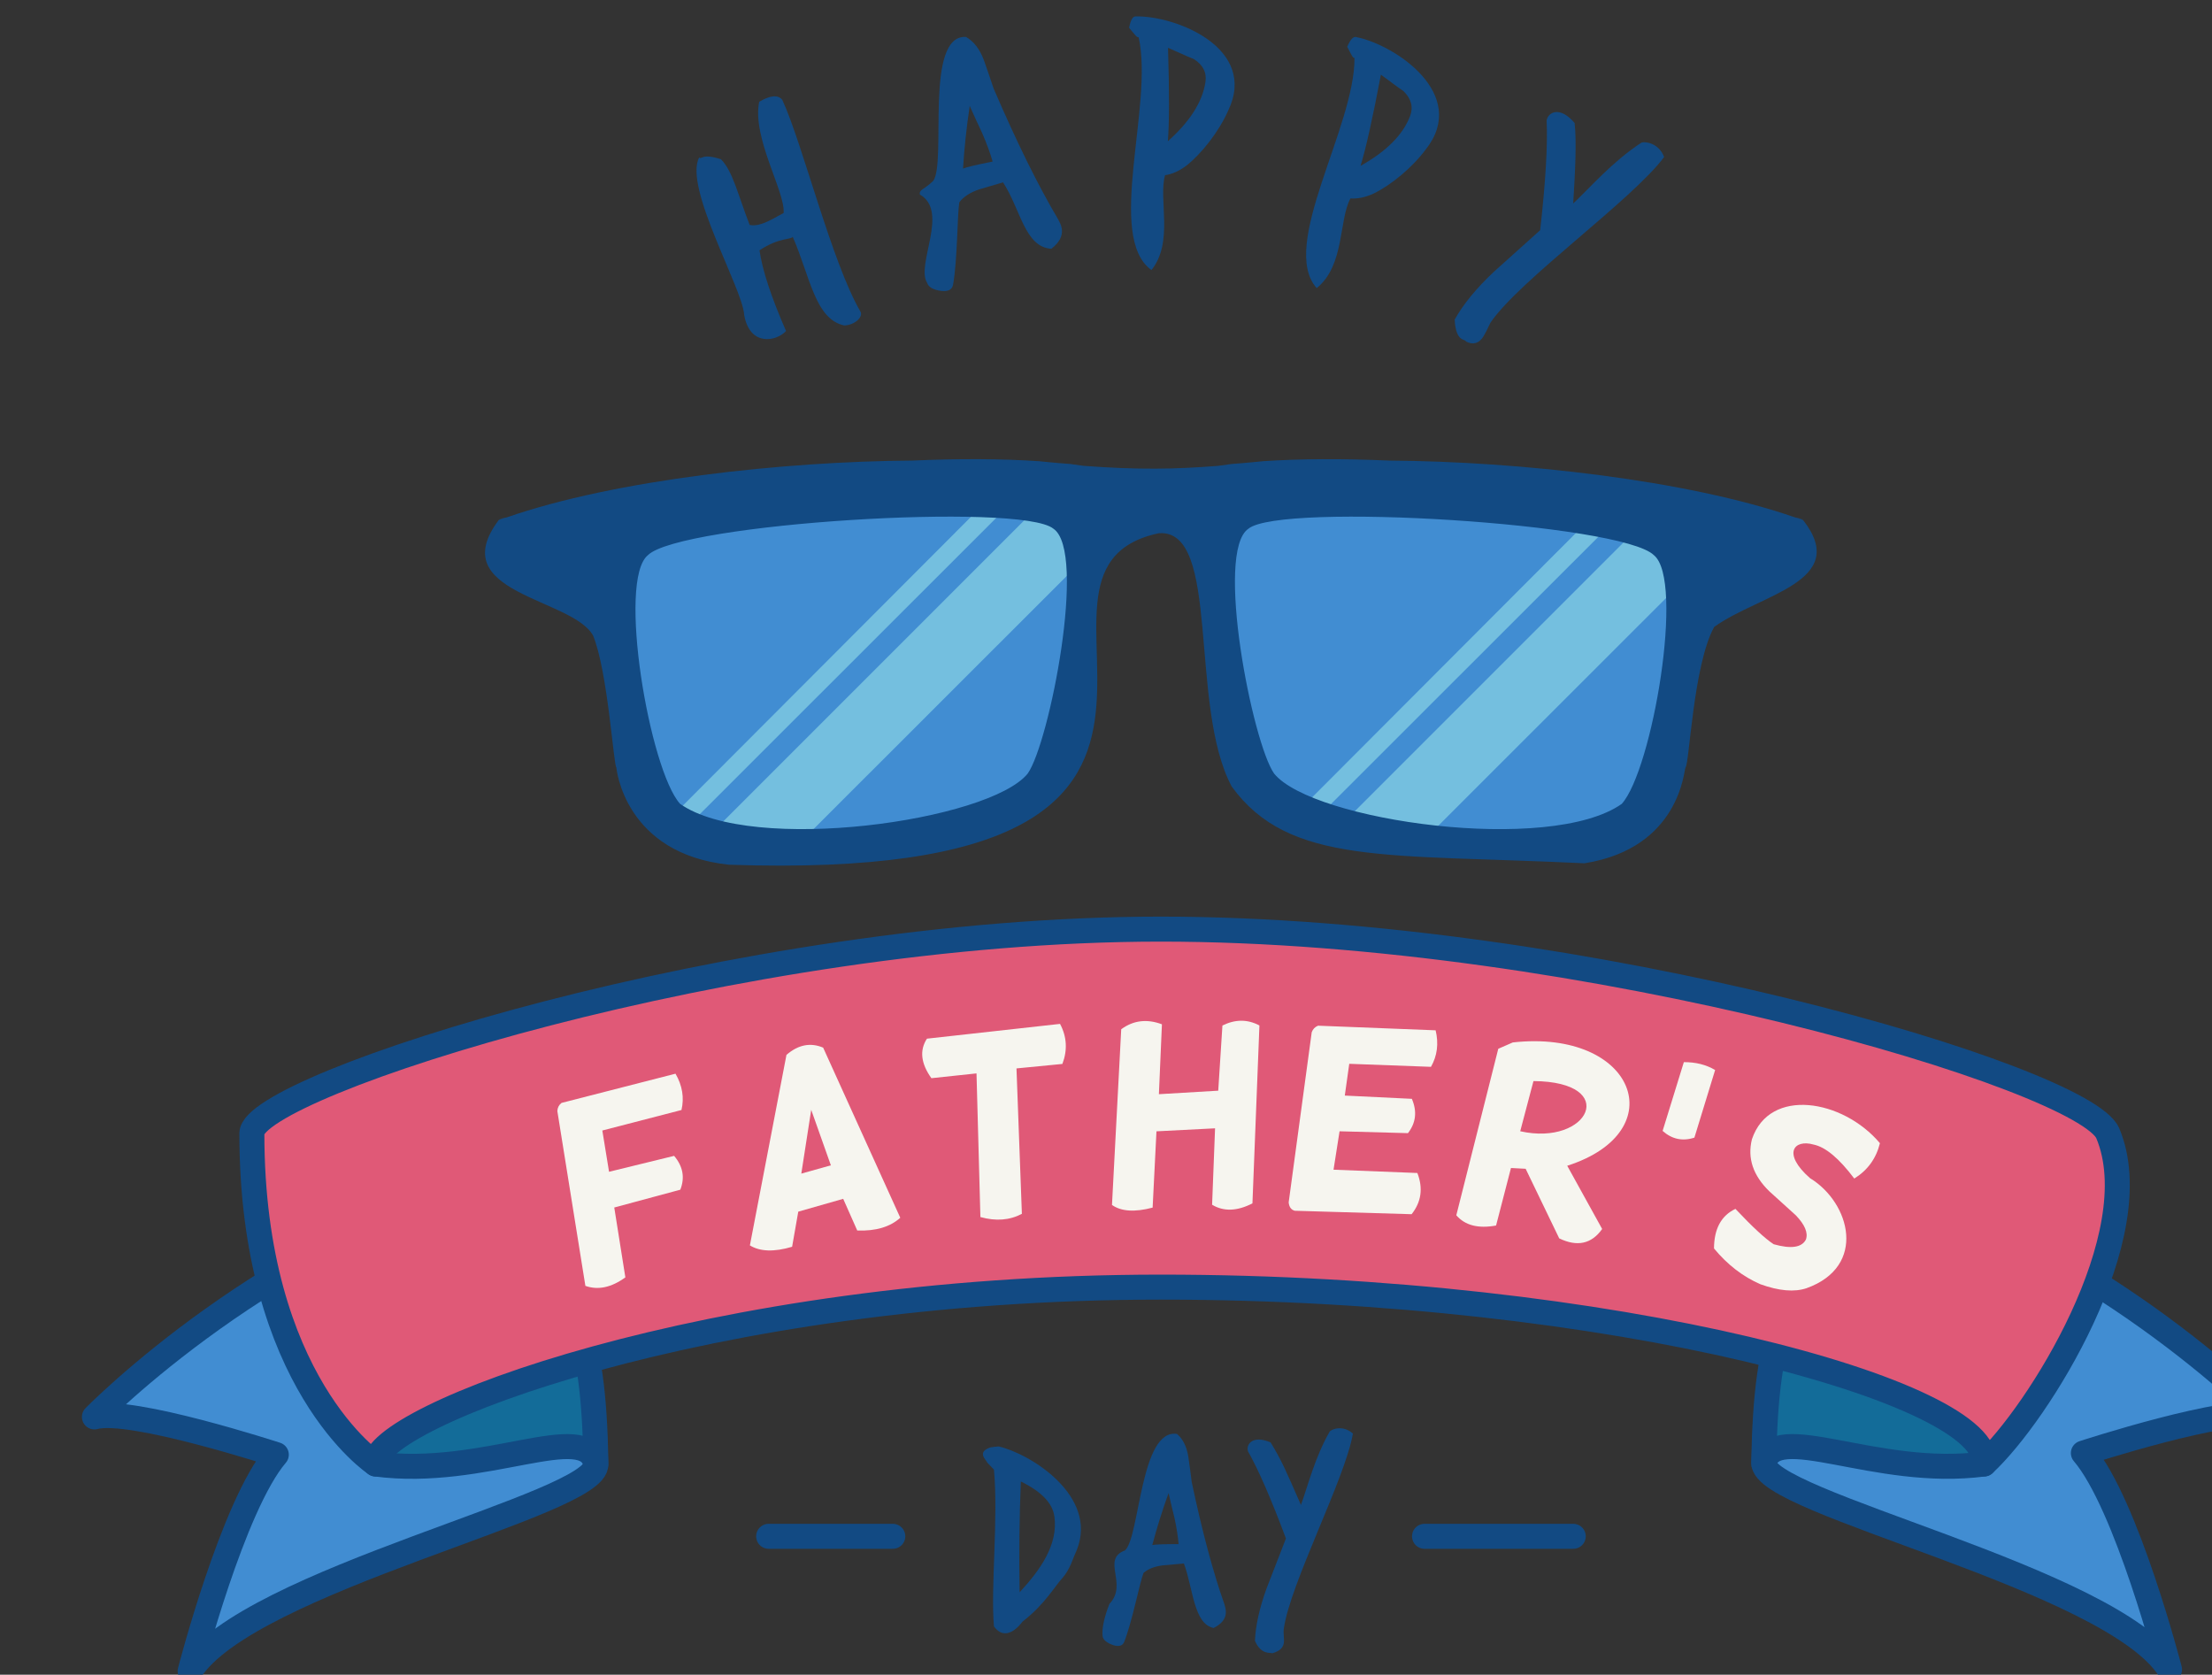 <svg width="177" height="134" viewBox="0 0 177 134" fill="none" xmlns="http://www.w3.org/2000/svg">
<rect x="0" y="0" width="177" height="134" fill="#333333" stroke="none"/>
<g clip-path="url(#clip0_1_5611)">
<path fill-rule="evenodd" clip-rule="evenodd" d="M47.678 117.14C47.965 120.367 19.812 126.399 15.215 133.712C15.215 133.712 18.634 120.463 22.11 116.394C22.11 116.394 10.427 112.579 7.555 113.374C7.555 113.374 21.679 98.927 40.639 94.152L47.533 113.831L47.678 117.14Z" fill="#418DD2"/>
<path fill-rule="evenodd" clip-rule="evenodd" d="M47.678 117.14C47.965 120.367 19.812 126.399 15.215 133.712C15.215 133.712 18.634 120.463 22.11 116.394C22.11 116.394 10.427 112.579 7.555 113.374C7.555 113.374 21.679 98.927 40.639 94.152L47.533 113.831L47.678 117.14Z" stroke="#124A83" stroke-width="2" stroke-linecap="round" stroke-linejoin="round"/>
<path fill-rule="evenodd" clip-rule="evenodd" d="M141.139 117.015C140.852 120.242 169.005 126.273 173.602 133.587C173.602 133.587 170.183 120.338 166.707 116.268C166.707 116.268 178.389 112.454 181.262 113.248C181.262 113.248 167.138 98.802 148.178 94.027L141.283 113.705L141.139 117.015Z" fill="#418DD2"/>
<path fill-rule="evenodd" clip-rule="evenodd" d="M141.139 117.015C140.852 120.242 169.005 126.273 173.602 133.587C173.602 133.587 170.183 120.338 166.707 116.268C166.707 116.268 178.389 112.454 181.262 113.248C181.262 113.248 167.138 98.802 148.178 94.027L141.283 113.705L141.139 117.015Z" stroke="#124A83" stroke-width="2" stroke-linecap="round" stroke-linejoin="round"/>
<path fill-rule="evenodd" clip-rule="evenodd" d="M30.058 117.141C38.772 118.302 46.912 113.491 47.678 117.141C47.421 94.658 39.446 104.027 28.526 112.104L30.058 117.141Z" fill="#136C99"/>
<path fill-rule="evenodd" clip-rule="evenodd" d="M30.058 117.141C38.772 118.302 46.912 113.491 47.678 117.141C47.421 94.658 39.446 104.027 28.526 112.104L30.058 117.141Z" stroke="#124A83" stroke-width="2" stroke-linecap="round" stroke-linejoin="round"/>
<path fill-rule="evenodd" clip-rule="evenodd" d="M158.757 117.14C150.042 118.301 141.903 113.49 141.137 117.14C141.394 94.656 149.369 104.026 160.288 112.103L158.757 117.14Z" fill="#136C99"/>
<path fill-rule="evenodd" clip-rule="evenodd" d="M158.757 117.14C150.042 118.301 141.903 113.49 141.137 117.14C141.394 94.656 149.369 104.026 160.288 112.103L158.757 117.14Z" stroke="#124A83" stroke-width="2" stroke-linecap="round" stroke-linejoin="round"/>
<path fill-rule="evenodd" clip-rule="evenodd" d="M84.367 121.321C84.218 120.269 83.323 119.342 81.686 118.541C81.57 121.33 81.537 124.285 81.588 127.406C83.24 125.62 84.695 123.592 84.367 121.321V121.321ZM86.171 124.001C86.004 124.384 85.844 124.768 85.695 125.152C85.493 125.603 85.276 125.963 85.043 126.229C84.385 126.928 83.645 128.336 81.812 129.76C81.636 129.999 80.51 131.47 79.534 130.135C79.26 126.988 79.897 121.539 79.534 117.59C79.516 117.573 79.334 117.381 78.983 117.013C78.959 116.836 78.096 116.197 79.258 115.811C79.475 115.778 79.692 115.753 79.909 115.736C82.469 116.326 87.865 119.7 86.171 124.001Z" fill="#124A83"/>
<path fill-rule="evenodd" clip-rule="evenodd" d="M94.308 123.55C94.258 122.933 94.15 122.239 93.983 121.472C93.816 120.804 93.658 120.136 93.507 119.468C93.006 120.854 92.572 122.239 92.204 123.625C92.472 123.575 93.173 123.55 94.308 123.55V123.55ZM97.964 128.333C98.058 128.677 98.455 129.587 97.114 130.262C95.508 129.942 95.471 127.077 94.734 125.103C94.166 125.153 93.599 125.203 93.032 125.253C92.38 125.337 91.87 125.537 91.503 125.854C91.187 126.662 90.604 129.741 89.951 131.389C89.817 131.689 89.534 131.773 89.1 131.639C88.548 131.455 88.256 131.204 88.223 130.888C88.173 130.253 88.357 129.402 88.774 128.333C90.3 126.729 88.078 124.781 90.026 124.051C91.205 122.984 91.243 114.283 94.183 114.736C94.651 115.136 94.951 115.737 95.084 116.538C95.185 117.223 95.277 117.907 95.36 118.592C96.195 122.532 97.063 125.779 97.964 128.333Z" fill="#124A83"/>
<path fill-rule="evenodd" clip-rule="evenodd" d="M108.257 114.71C107.642 118.318 103.201 126.769 102.723 130.361C102.63 131.112 103.136 131.902 101.796 132.29C101.685 132.19 100.928 132.468 100.418 131.288C100.469 130.069 100.778 128.676 101.345 127.106C101.862 125.771 102.38 124.435 102.898 123.1C101.712 119.928 100.702 117.606 99.867 116.138C99.685 115.636 100.159 114.775 101.671 115.411C102.561 116.878 102.862 117.591 104.1 120.42C104.639 118.933 105.221 116.597 106.379 114.585C106.432 114.393 107.434 113.951 108.257 114.71" fill="#124A83"/>
<path fill-rule="evenodd" clip-rule="evenodd" d="M20.154 90.685C20.154 86.887 58.946 74.343 92.876 74.343C126.806 74.343 166.802 86.251 168.663 90.685C172.084 98.834 163.067 113.163 158.759 117.14C159.524 111.467 129.245 102.988 92.878 102.988C56.511 102.988 29.675 113.49 30.058 117.14C30.058 117.14 20.154 110.645 20.154 90.685" fill="#E05977"/>
<path fill-rule="evenodd" clip-rule="evenodd" d="M20.154 90.685C20.154 86.887 58.946 74.343 92.876 74.343C126.806 74.343 166.802 86.251 168.663 90.685C172.084 98.834 163.067 113.163 158.759 117.14C159.524 111.467 129.245 102.988 92.878 102.988C56.511 102.988 29.675 113.49 30.058 117.14C30.058 117.14 20.154 110.645 20.154 90.685V90.685Z" stroke="#124A83" stroke-width="2" stroke-linecap="round" stroke-linejoin="round"/>
<path fill-rule="evenodd" clip-rule="evenodd" d="M54.052 85.911C54.601 86.861 54.76 87.829 54.531 88.817L48.197 90.457L48.735 93.76L53.942 92.486C54.65 93.324 54.816 94.226 54.438 95.193L49.152 96.618L50.04 102.209C48.917 103.022 47.851 103.248 46.841 102.888L44.597 88.898C44.612 88.629 44.723 88.412 44.933 88.249L54.052 85.911Z" fill="#F6F5EF"/>
<path fill-rule="evenodd" clip-rule="evenodd" d="M64.912 88.802L64.119 93.906L66.485 93.243L64.912 88.802ZM65.867 83.826L72.039 97.439C71.228 98.171 70.081 98.513 68.596 98.46L67.471 95.924L63.876 96.95L63.383 99.76C61.944 100.187 60.819 100.15 60.005 99.65L62.931 84.406C63.87 83.591 64.849 83.398 65.867 83.826V83.826Z" fill="#F6F5EF"/>
<path fill-rule="evenodd" clip-rule="evenodd" d="M84.822 81.926C85.368 82.95 85.431 84.019 85.01 85.131L81.337 85.489L81.769 97.124C80.796 97.641 79.689 97.727 78.45 97.382L78.138 85.888L74.528 86.271C73.686 85.09 73.567 84.036 74.172 83.109L84.822 81.926Z" fill="#F6F5EF"/>
<path fill-rule="evenodd" clip-rule="evenodd" d="M92.975 81.958L92.733 87.551L97.481 87.27L97.816 82.057C98.838 81.548 99.826 81.546 100.777 82.052L100.218 96.287C98.991 96.918 97.914 96.954 96.99 96.396L97.227 90.282L92.538 90.522L92.231 96.626C90.8 97.005 89.716 96.935 88.979 96.414L89.718 82.356C90.685 81.642 91.771 81.509 92.975 81.958" fill="#F6F5EF"/>
<path fill-rule="evenodd" clip-rule="evenodd" d="M114.876 82.44C115.13 83.507 115.006 84.481 114.504 85.362L107.965 85.12L107.608 87.662L112.974 87.922C113.405 88.928 113.302 89.843 112.663 90.668L107.189 90.519L106.707 93.593L113.415 93.857C113.885 95.073 113.732 96.171 112.956 97.154L103.603 96.878C103.32 96.804 103.158 96.583 103.117 96.212L104.961 82.596C105.053 82.342 105.222 82.167 105.469 82.07L114.876 82.44Z" fill="#F6F5EF"/>
<path fill-rule="evenodd" clip-rule="evenodd" d="M122.705 86.501L121.645 90.516C127.139 91.749 129.68 86.554 122.705 86.501ZM121.051 83.41C130.851 82.324 133.952 90.544 125.406 93.277L128.202 98.337C127.354 99.534 126.209 99.784 124.766 99.088L122.079 93.519L120.905 93.457L119.713 98.059C118.289 98.323 117.228 98.05 116.531 97.24L119.889 83.917L121.051 83.41Z" fill="#F6F5EF"/>
<path fill-rule="evenodd" clip-rule="evenodd" d="M137.241 85.617L135.583 91.026C134.64 91.336 133.792 91.156 133.039 90.49L134.738 84.987C135.688 84.981 136.523 85.191 137.241 85.617" fill="#F6F5EF"/>
<path fill-rule="evenodd" clip-rule="evenodd" d="M137.151 99.895C137.159 98.321 137.73 97.265 138.866 96.728C140.229 98.174 141.25 99.117 141.926 99.557C143.313 99.948 144.172 99.823 144.505 99.183C144.695 98.649 144.425 98 143.696 97.24L141.578 95.321C140.274 94.052 139.81 92.664 140.187 91.155C141.59 86.975 147.459 87.953 150.428 91.472C150.127 92.697 149.442 93.64 148.375 94.301C147.159 92.683 146.072 91.776 145.116 91.581C143.568 91.137 142.574 92.28 144.833 94.269C148.062 96.238 149.413 101.332 144.558 103.074C143.588 103.402 142.354 103.296 140.859 102.756C139.461 102.148 138.224 101.194 137.151 99.895" fill="#F6F5EF"/>
<path fill-rule="evenodd" clip-rule="evenodd" d="M62.595 7.984C64.235 11.53 66.548 20.995 68.86 24.947C69.078 25.358 68.391 26.023 67.548 26.04C65.225 25.538 64.819 22.134 63.433 18.945C63.317 19.189 62.345 18.98 60.774 20.029C60.999 21.607 61.707 23.759 62.897 26.486C62.132 27.32 60.005 27.755 59.548 25.206C59.453 23.122 54.661 14.935 55.954 12.591C56.125 12.822 56.119 12.227 57.687 12.742C58.628 13.678 59.035 15.543 59.985 17.998C60.268 18.058 60.575 18.032 60.907 17.919C61.133 17.857 61.435 17.726 61.812 17.529C62.302 17.256 62.601 17.096 62.705 17.047C62.846 15.338 60.157 11.024 60.75 8.143C61.637 7.622 62.251 7.569 62.595 7.984" fill="#124A83"/>
<path fill-rule="evenodd" clip-rule="evenodd" d="M79.428 12.927C79.232 12.238 78.951 11.476 78.589 10.642C78.248 9.923 77.917 9.2 77.596 8.477C77.341 10.162 77.162 11.832 77.059 13.488C77.35 13.37 78.14 13.184 79.428 12.927ZM84.658 17.527C84.843 17.896 85.499 18.84 84.128 19.906C82.001 19.78 81.668 16.747 80.263 14.592C79.63 14.777 78.997 14.962 78.365 15.148C77.645 15.39 77.113 15.732 76.768 16.175C76.591 17.163 76.624 20.787 76.258 22.805C76.174 23.176 75.87 23.334 75.348 23.281C74.682 23.198 74.293 22.979 74.184 22.627C73.272 21.167 75.972 16.91 73.605 15.565C73.531 15.154 73.957 15.181 74.684 14.463C75.748 12.915 73.947 2.771 77.293 2.954C77.913 3.303 78.39 3.917 78.723 4.796C78.991 5.55 79.25 6.306 79.5 7.064C81.338 11.345 83.058 14.832 84.658 17.527" fill="#124A83"/>
<path fill-rule="evenodd" clip-rule="evenodd" d="M96.455 6.576C96.574 5.807 96.264 5.189 95.523 4.723C95.484 4.722 94.798 4.423 93.463 3.824C93.572 7.382 93.567 9.874 93.449 11.301C95.215 9.728 96.216 8.154 96.455 6.576V6.576ZM98.273 8.86C97.528 10.539 96.161 12.283 94.929 13.256C94.356 13.684 93.789 13.938 93.226 14.018C92.674 15.909 93.947 19.352 92.138 21.609C88.443 18.947 92.344 8.392 91.11 2.973C90.974 3.025 90.839 2.8 90.35 2.226C90.464 1.612 90.637 1.307 90.869 1.314C94.073 1.239 100.688 3.843 98.273 8.86" fill="#124A83"/>
<path fill-rule="evenodd" clip-rule="evenodd" d="M112.824 9.309C113.106 8.583 112.936 7.913 112.314 7.298C112.277 7.288 111.671 6.848 110.497 5.974C109.835 9.472 109.292 11.905 108.868 13.271C110.931 12.118 112.25 10.796 112.824 9.309V9.309ZM114.105 11.931C113.016 13.411 111.302 14.816 109.89 15.499C109.238 15.793 108.63 15.919 108.062 15.876C107.115 17.605 107.613 21.239 105.359 23.052C102.328 19.654 108.417 10.193 108.385 4.635C108.24 4.658 108.156 4.406 107.803 3.743C108.048 3.166 108.282 2.907 108.507 2.963C111.651 3.583 117.55 7.554 114.105 11.931" fill="#124A83"/>
<path fill-rule="evenodd" clip-rule="evenodd" d="M133.16 12.563C130.585 16.021 121.614 22.376 119.263 25.818C118.992 26.395 118.808 26.756 118.713 26.903C118.355 27.48 117.884 27.62 117.299 27.323C117.267 27.093 116.487 27.426 116.401 25.569C117.091 24.337 118.138 23.061 119.545 21.739L123.242 18.417C123.679 14.524 123.85 11.601 123.758 9.648C123.833 9.035 124.771 8.397 125.998 9.842C126.165 11.321 126.043 13.748 125.885 16.281C127.218 15.027 129.04 12.922 131.288 11.452C131.444 11.282 132.708 11.35 133.16 12.563" fill="#124A83"/>
<path d="M113.988 122.927H125.888" stroke="#124A83" stroke-width="2" stroke-linecap="round" stroke-linejoin="round"/>
<path d="M61.506 122.927H71.44" stroke="#124A83" stroke-width="2" stroke-linecap="round" stroke-linejoin="round"/>
<path fill-rule="evenodd" clip-rule="evenodd" d="M87.539 41.335C87.165 43.285 83.703 61.166 83.272 63.397C82.775 63.509 63.893 67.679 63.36 67.801C60.893 67.258 55.53 66.077 53.04 65.525L47.681 43.053L78.209 38.786C80.499 39.407 85.196 40.688 87.539 41.335Z" fill="#418DD2"/>
<path fill-rule="evenodd" clip-rule="evenodd" d="M134.896 41.722C135.751 45.658 132.509 60.756 131.676 64.581C125.654 66.907 113.413 67.797 106.973 66.345H106.928L98.815 60.12L96.688 39.64L131.767 41.551L134.896 41.722Z" fill="#418DD2"/>
<path fill-rule="evenodd" clip-rule="evenodd" d="M87.539 41.335L86.925 44.521L63.713 67.722L63.36 67.801L57.159 66.436L83.397 40.197L87.539 41.335Z" fill="#74BFDF"/>
<path fill-rule="evenodd" clip-rule="evenodd" d="M80.704 37.879L80.09 41.066L55.151 65.992H53.92L53.478 65.622L80.595 38.449L80.704 37.879Z" fill="#74BFDF"/>
<path fill-rule="evenodd" clip-rule="evenodd" d="M130.4 37.879L129.786 41.066L104.847 65.992H103.616L103.174 65.622L130.291 38.449L130.4 37.879Z" fill="#74BFDF"/>
<path fill-rule="evenodd" clip-rule="evenodd" d="M134.896 41.722V46.274L114.176 66.982C110.979 66.709 107.417 66.39 106.973 66.345L131.767 41.551L134.896 41.722Z" fill="#74BFDF"/>
<path fill-rule="evenodd" clip-rule="evenodd" d="M129.772 64.32C124.039 68.375 105.028 65.696 101.953 61.897C100.23 59.468 97.185 44.133 99.897 42.304C102.49 40.175 129.757 41.88 132.34 44.421C134.814 46.412 132.212 61.602 129.772 64.32ZM82.235 61.897C79.16 65.696 60.15 68.373 54.417 64.318C51.976 61.6 49.376 46.41 51.848 44.419C54.432 41.878 81.7 40.174 84.292 42.304C87.003 44.133 83.958 59.468 82.235 61.897V61.897ZM144.278 41.609C144.124 41.551 144.001 41.5 143.841 41.47C143.991 41.498 144.139 41.525 144.289 41.552C144.289 41.552 144.07 41.482 143.655 41.407C134.956 38.379 121.448 36.921 111.198 36.854C107.44 36.689 103.935 36.706 101.05 36.904C101.05 36.903 99.557 37.059 98.554 37.125C98.166 37.173 97.809 37.223 97.486 37.274C93.993 37.552 91.087 37.602 86.704 37.274C86.379 37.223 86.024 37.173 85.634 37.124C84.632 37.059 83.139 36.903 83.139 36.903C80.253 36.706 76.75 36.688 72.992 36.852C62.742 36.92 49.234 38.377 40.534 41.404C40.119 41.48 39.9 41.549 39.9 41.549C40.049 41.522 40.199 41.495 40.347 41.467C40.188 41.497 40.066 41.549 39.911 41.606C35.477 47.498 45.768 47.833 47.454 50.846C48.63 53.693 49.102 61.283 49.321 61.411C49.318 61.45 49.955 68.312 58.334 69.191C104.999 70.771 78.234 45.751 92.72 42.667C97.727 42.27 95.087 56.434 98.557 62.93C103.164 69.274 111.038 68.311 126.787 69.075C134.462 67.858 134.748 61.557 134.868 61.413C135.181 61.174 135.483 53.217 137.166 50.163C140.776 47.557 148.137 46.545 144.278 41.609" fill="#124A83"/>
</g>
<defs>
<clipPath id="clip0_1_5611">
<rect width="177" height="134" fill="white"/>
</clipPath>
</defs>
</svg>
